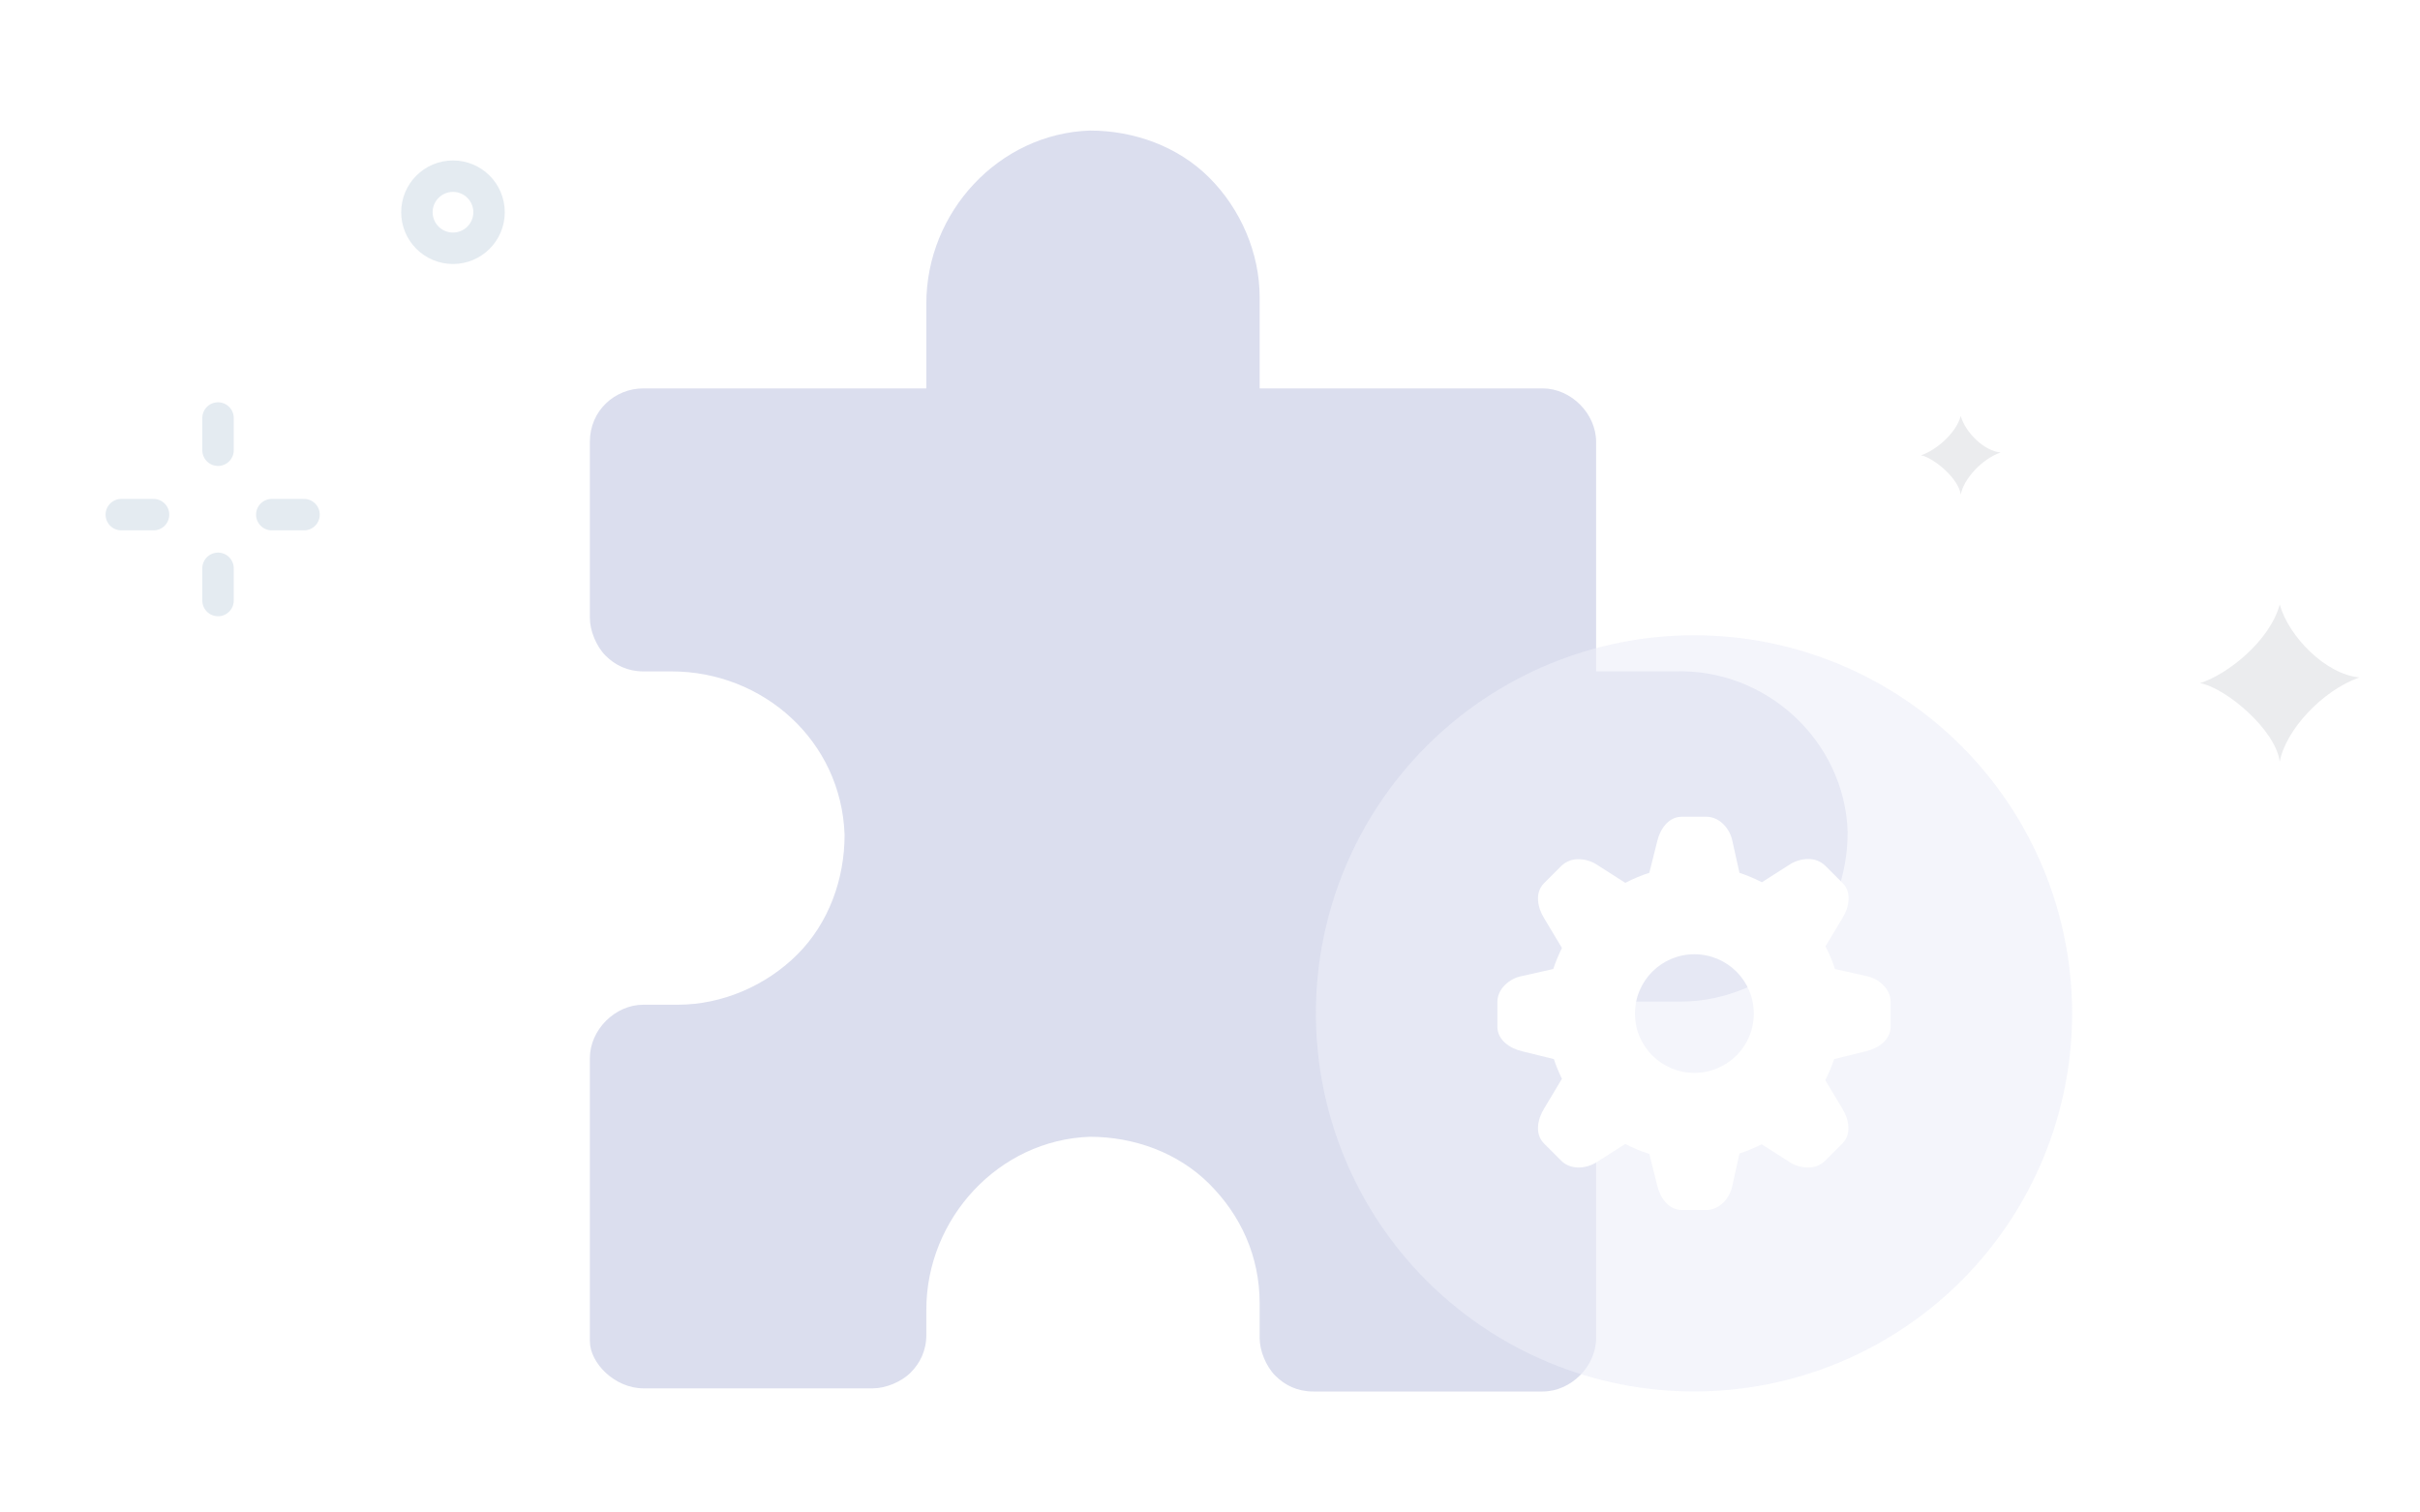 <svg width="160" height="100" viewBox="0 0 160 100" fill="none" xmlns="http://www.w3.org/2000/svg">
<g id="Frame">
<path id="Vector" d="M110.726 44.391H105.528V29.214C105.528 27.343 103.865 25.68 101.994 25.68H83.283V19.651C83.283 16.74 82.035 13.829 79.956 11.75C77.877 9.671 74.967 8.632 72.056 8.632C66.027 8.84 61.245 14.037 61.245 20.066V25.68H42.534C40.663 25.68 39 27.135 39 29.214V40.856C39 41.688 39.416 42.727 40.039 43.351C40.663 43.975 41.495 44.391 42.534 44.391H44.405C50.434 44.391 55.632 48.965 55.84 55.202C55.84 58.112 54.8 61.023 52.721 63.102C50.642 65.181 47.732 66.428 44.821 66.428H42.534C40.663 66.428 39 68.091 39 69.962V88.673C39 90.129 40.663 91.792 42.534 91.792H57.711C58.543 91.792 59.582 91.376 60.206 90.752C60.83 90.129 61.245 89.297 61.245 88.258V86.594C61.245 80.565 66.027 75.368 72.056 75.16C74.967 75.16 77.877 76.199 79.956 78.278C82.035 80.357 83.283 83.06 83.283 86.179V88.466C83.283 89.297 83.698 90.337 84.322 90.96C84.946 91.584 85.778 92 86.817 92H101.994C103.865 92 105.528 90.337 105.528 88.466V66.22H111.141C114.052 66.22 116.963 64.973 119.042 62.894C121.121 60.815 122.16 57.904 122.16 54.994C121.952 48.965 116.755 44.183 110.726 44.391Z" fill="#DBDEEE"/>
<g id="Vector_2" filter="url(#filter0_b_744_325181)">
<path d="M87 67C87 70.283 87.647 73.534 88.903 76.567C90.159 79.6 92.001 82.356 94.322 84.678C96.644 86.999 99.4 88.841 102.433 90.097C105.466 91.353 108.717 92 112 92C115.283 92 118.534 91.353 121.567 90.097C124.6 88.841 127.356 86.999 129.678 84.678C131.999 82.356 133.841 79.6 135.097 76.567C136.353 73.534 137 70.283 137 67C137 63.717 136.353 60.466 135.097 57.433C133.841 54.4 131.999 51.644 129.678 49.322C127.356 47.001 124.6 45.159 121.567 43.903C118.534 42.647 115.283 42 112 42C108.717 42 105.466 42.647 102.433 43.903C99.4 45.159 96.644 47.001 94.322 49.322C92.001 51.644 90.159 54.4 88.903 57.433C87.647 60.466 87 63.717 87 67Z" fill="#EDEFF9" fill-opacity="0.6"/>
</g>
<g id="Vector_3" filter="url(#filter1_d_744_325181)">
<path d="M123.399 64.535L121.317 64.067C121.161 63.547 120.94 63.053 120.693 62.571L121.825 60.685C122.241 60.009 122.462 59.02 121.825 58.383L120.68 57.239C120.367 56.94 119.964 56.783 119.534 56.796C119.105 56.796 118.663 56.94 118.324 57.161L116.489 58.331C116.008 58.084 115.513 57.876 115.006 57.707L114.537 55.6C114.394 54.832 113.718 54 112.82 54H111.193C110.295 54 109.749 54.845 109.567 55.626L109.046 57.707C108.499 57.876 107.966 58.11 107.458 58.37L105.585 57.174C105.233 56.94 104.804 56.809 104.374 56.809C103.945 56.796 103.542 56.953 103.229 57.252L102.084 58.396C101.446 59.033 101.668 60.022 102.084 60.698L103.268 62.675C103.047 63.131 102.852 63.586 102.696 64.067L100.614 64.535C99.833 64.678 99 65.355 99 66.252V67.878C99 68.775 99.846 69.322 100.627 69.504L102.735 70.024C102.878 70.466 103.06 70.895 103.268 71.325L102.084 73.302C101.668 73.978 101.446 74.966 102.084 75.604L103.229 76.748C103.542 77.061 103.958 77.191 104.374 77.191C104.804 77.191 105.246 77.047 105.585 76.826L107.458 75.63C107.966 75.903 108.499 76.124 109.046 76.293L109.567 78.374C109.749 79.155 110.295 80 111.193 80H112.82C113.718 80 114.394 79.168 114.537 78.387L115.006 76.267C115.513 76.098 116.008 75.89 116.476 75.656L118.311 76.826C118.637 77.047 119.079 77.191 119.521 77.191C119.951 77.204 120.367 77.047 120.667 76.748L121.812 75.604C122.449 74.966 122.228 73.978 121.812 73.302L120.68 71.416C120.901 70.974 121.109 70.505 121.265 70.024L123.373 69.504C124.154 69.322 125 68.775 125 67.878V66.252C125.013 65.355 124.167 64.678 123.399 64.535ZM112.026 70.934C109.853 70.934 108.096 69.179 108.096 67.019C108.096 64.847 109.853 63.092 112.026 63.092C114.199 63.092 115.956 64.847 115.956 67.019C115.956 69.179 114.199 70.934 112.026 70.934Z" fill="white"/>
</g>
<path id="Stroke 38" fill-rule="evenodd" clip-rule="evenodd" d="M32.334 14.032C32.334 15.348 31.266 16.415 29.949 16.415C28.632 16.415 27.564 15.348 27.564 14.032C27.564 12.716 28.632 11.648 29.949 11.648C31.266 11.648 32.334 12.716 32.334 14.032Z" stroke="#E4EBF1" stroke-width="2.079" stroke-linecap="round"/>
<g id="Group 1822">
<path id="Stroke 18" d="M14.415 27.637V29.767" stroke="#E4EBF1" stroke-width="2.079" stroke-linecap="round"/>
<path id="Stroke 19" d="M8.02 34.026H10.151" stroke="#E4EBF1" stroke-width="2.079" stroke-linecap="round"/>
<path id="Stroke 20" d="M14.415 39.705V37.575" stroke="#E4EBF1" stroke-width="2.079" stroke-linecap="round"/>
<path id="Stroke 21" d="M20.101 34.026H17.969" stroke="#E4EBF1" stroke-width="2.079" stroke-linecap="round"/>
</g>
<path id="Fill 26" fill-rule="evenodd" clip-rule="evenodd" d="M145.453 45.166C147.279 44.597 150.079 42.365 150.726 39.965C151.314 42.087 153.777 44.597 156 44.787C153.498 45.672 151.106 48.301 150.726 50.366C150.468 48.261 147.16 45.473 145.453 45.166Z" fill="#EBECEE"/>
<path id="Fill 28" fill-rule="evenodd" clip-rule="evenodd" d="M127 30.103C127.913 29.819 129.312 28.703 129.636 27.503C129.93 28.563 131.161 29.819 132.273 29.914C131.022 30.356 129.826 31.671 129.636 32.703C129.507 31.651 127.853 30.256 127 30.103Z" fill="#EBECEE"/>
</g>
<defs>
<filter id="filter0_b_744_325181" x="77" y="32" width="70" height="70" filterUnits="userSpaceOnUse" color-interpolation-filters="sRGB">
<feFlood flood-opacity="0" result="BackgroundImageFix"/>
<feGaussianBlur in="BackgroundImageFix" stdDeviation="5"/>
<feComposite in2="SourceAlpha" operator="in" result="effect1_backgroundBlur_744_325181"/>
<feBlend mode="normal" in="SourceGraphic" in2="effect1_backgroundBlur_744_325181" result="shape"/>
</filter>
<filter id="filter1_d_744_325181" x="95" y="50" width="34" height="34" filterUnits="userSpaceOnUse" color-interpolation-filters="sRGB">
<feFlood flood-opacity="0" result="BackgroundImageFix"/>
<feColorMatrix in="SourceAlpha" type="matrix" values="0 0 0 0 0 0 0 0 0 0 0 0 0 0 0 0 0 0 127 0" result="hardAlpha"/>
<feOffset/>
<feGaussianBlur stdDeviation="2"/>
<feComposite in2="hardAlpha" operator="out"/>
<feColorMatrix type="matrix" values="0 0 0 0 0.859 0 0 0 0 0.871 0 0 0 0 0.933 0 0 0 1 0"/>
<feBlend mode="normal" in2="BackgroundImageFix" result="effect1_dropShadow_744_325181"/>
<feBlend mode="normal" in="SourceGraphic" in2="effect1_dropShadow_744_325181" result="shape"/>
</filter>
</defs>
</svg>
